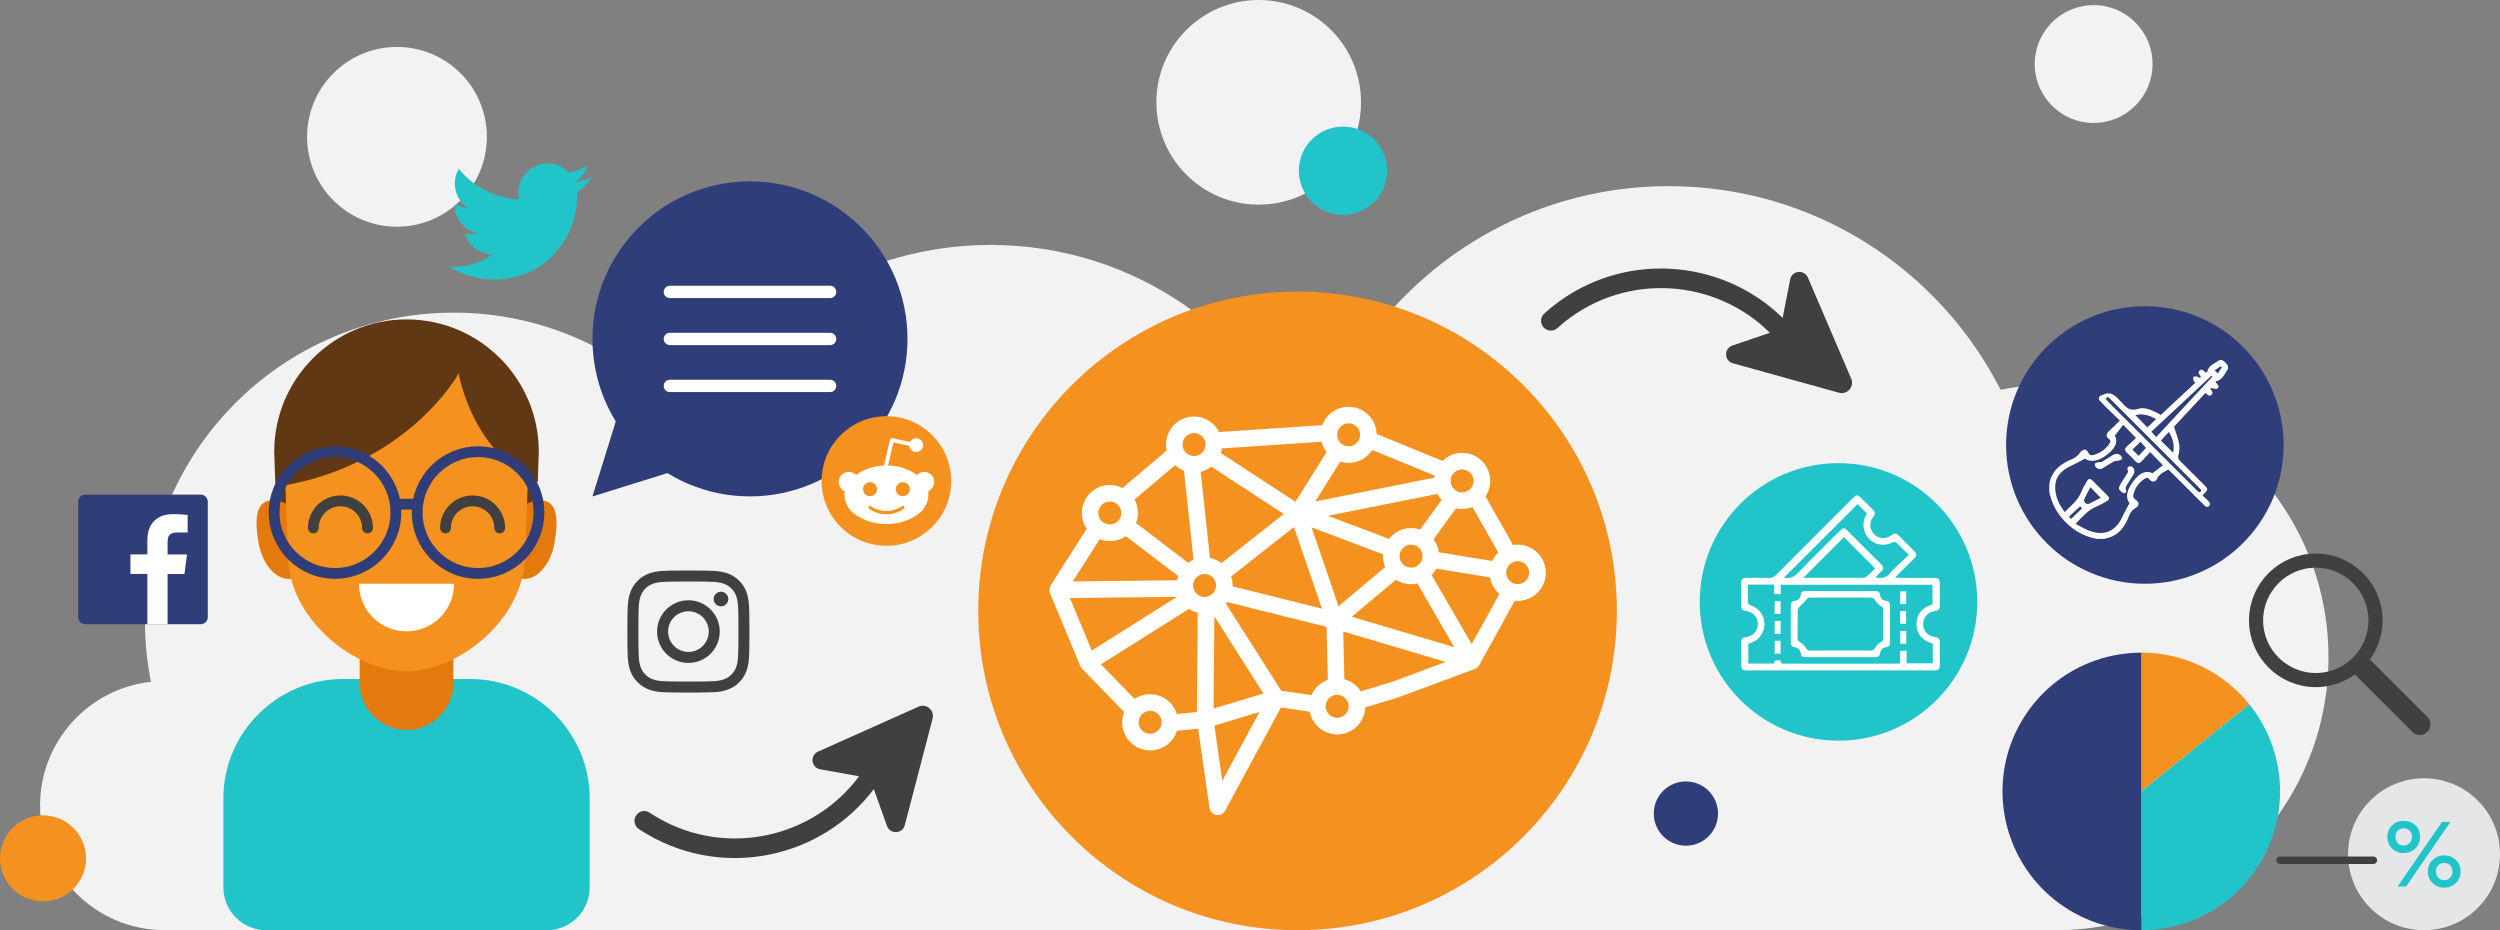 <?xml version="1.0" encoding="utf-8"?>
<!-- Generator: Adobe Illustrator 23.0.6, SVG Export Plug-In . SVG Version: 6.00 Build 0)  -->
<svg version="1.1" id="Layer_1" xmlns="http://www.w3.org/2000/svg" xmlns:xlink="http://www.w3.org/1999/xlink" x="0px" y="0px"
	 viewBox="0 0 502.82 187.09" style="enable-background:new 0 0 502.82 187.09;" xml:space="preserve">
<rect x="0" y="0" width="502.82" height="187.09" fill="#808080" stroke="none"/>
<style type="text/css">
	.st0{fill:#F5911E;}
	.st1{fill:#21C5C9;}
	.st2{fill:#2F3E79;}
	.st3{fill:#404040;}
	.st4{fill:#E5E6E7;}
	.st5{fill:#212121;}
	.st6{fill:#FFFFFF;}
	.st7{fill:#666666;}
	.st8{fill:none;stroke:#404040;stroke-width:1.733;stroke-linecap:round;stroke-linejoin:round;stroke-miterlimit:10;}
	.st9{fill:#603813;}
	.st10{fill:#E4790E;}
	.st11{fill:none;stroke:#2F3E79;stroke-width:2.611;stroke-miterlimit:10;}
	.st12{fill:#FBAD68;}
	.st13{fill:none;stroke:#FFFFFF;stroke-width:1.679;stroke-miterlimit:10;}
	.st14{fill:none;stroke:#F5911E;stroke-width:2;stroke-linecap:round;stroke-linejoin:round;stroke-miterlimit:10;}
	.st15{fill:#F2F2F2;}
	.st16{fill:none;stroke:#2F3E79;stroke-width:2.174;stroke-miterlimit:10;}
	.st17{fill:none;stroke:#404040;stroke-width:2.174;stroke-linecap:round;stroke-linejoin:round;stroke-miterlimit:10;}
	.st18{fill:none;stroke:#404040;stroke-width:2.844;stroke-miterlimit:10;}
	.st19{fill:none;stroke:#404040;stroke-width:4.266;stroke-linecap:round;stroke-linejoin:round;stroke-miterlimit:10;}
	.st20{fill:none;stroke:#404040;stroke-width:1.5;stroke-linecap:round;stroke-linejoin:round;stroke-miterlimit:10;}
	.st21{fill:none;stroke:#FFFFFF;stroke-width:6;stroke-linecap:round;stroke-linejoin:round;stroke-miterlimit:10;}
	.st22{fill:none;stroke:#FFFFFF;stroke-width:0.885;stroke-linecap:round;stroke-linejoin:round;stroke-miterlimit:10;}
	.st23{fill:none;stroke:#FFFFFF;stroke-width:1.5;stroke-linecap:round;stroke-linejoin:round;stroke-miterlimit:10;}
	.st24{fill:none;stroke:#21C5C9;stroke-width:1.666;stroke-linecap:round;stroke-linejoin:round;stroke-miterlimit:10;}
	.st25{fill:none;stroke:#FFFFFF;stroke-width:2.018;stroke-linecap:round;stroke-linejoin:round;stroke-miterlimit:10;}
	.st26{fill:none;stroke:#FFFFFF;stroke-width:1.989;stroke-linecap:round;stroke-linejoin:round;stroke-miterlimit:10;}
</style>
<g>
	<circle class="st15" cx="79.84" cy="27.52" r="18.08"/>
	<path class="st15" d="M413.42,187.09c30.32,0,54.9-24.58,54.9-54.9s-24.58-54.9-54.9-54.9c-3.78,0-7.47,0.38-11.04,1.11
		c-12.36-24.31-37.6-40.96-66.74-40.96c-34.62,0-63.75,23.52-72.28,55.45c-10.08-25.55-34.97-43.63-64.11-43.63
		c-26.05,0-48.72,14.46-60.44,35.79c-11.39-13.55-28.46-22.17-47.55-22.17c-34.3,0-62.1,27.8-62.1,62.1c0,4.16,0.42,8.22,1.2,12.15
		c-12.54,1.37-22.3,11.99-22.3,24.9c0,13.84,11.22,25.05,25.05,25.05"/>
	<g>
		<path class="st1" d="M110,187.09H53.53c-4.73,0-8.6-3.87-8.6-8.6v-17.92c0-13.2,10.8-24,24-24H94.6c13.2,0,24,10.8,24,24v17.92
			C118.6,183.22,114.73,187.09,110,187.09z"/>
		<path class="st9" d="M81.76,65.3c-14.21,0-25.77,11.05-25.77,24.67l0.79,21.53l49.97,0.04l0.79-21.61
			C107.54,76.35,95.98,65.3,81.76,65.3z"/>
		<path class="st10" d="M81.76,146.81L81.76,146.81c-5.18,0-9.42-4.24-9.42-9.42v-10.57c0-5.18,4.24-9.42,9.42-9.42h0
			c5.18,0,9.42,4.24,9.42,9.42v10.57C91.18,142.57,86.94,146.81,81.76,146.81z"/>
		<g>
			<path class="st10" d="M62.32,107.45c0.8,4.41-0.85,8.41-3.69,8.93s-5.8-2.64-6.6-7.06c-0.8-4.41-0.7-8.13,2.14-8.65
				C57.01,100.16,61.52,103.04,62.32,107.45z"/>
			<path class="st10" d="M101.21,107.45c-0.8,4.41,0.85,8.41,3.69,8.93c2.84,0.52,5.8-2.64,6.6-7.06c0.8-4.41,0.7-8.13-2.14-8.65
				C106.52,100.16,102.01,103.04,101.21,107.45z"/>
		</g>
		<path class="st0" d="M81.76,66.42L81.76,66.42c-13.56,0-24.65,10.58-24.65,23.51l0.79,21.57c0,12.93,13.33,23.51,23.86,23.51h0
			c10.54,0,23.86-10.58,23.86-23.51l0.79-21.57C106.42,77,95.32,66.42,81.76,66.42z"/>
		<line class="st16" x1="79.65" y1="101.41" x2="83.88" y2="101.41"/>
		<g>
			<path class="st17" d="M63.02,106.19c0-3.01,2.44-5.45,5.45-5.45s5.45,2.44,5.45,5.45"/>
			<path class="st17" d="M89.6,106.19c0-3.01,2.44-5.45,5.45-5.45s5.45,2.44,5.45,5.45"/>
		</g>
		<path class="st6" d="M72.19,117.41c0,5.29,4.28,9.57,9.57,9.57c5.29,0,9.57-4.28,9.57-9.57H72.19z"/>
		<path class="st9" d="M81.76,64.24c-14.67,0-26.61,11.94-26.61,26.65l0.25,7.04C81.97,93.94,92.26,75.1,92.26,75.1
			s2.52,15.67,15.9,21.9l0.21-6.15C108.37,76.18,96.44,64.24,81.76,64.24z"/>
		<g>
			<circle class="st16" cx="67.38" cy="103.09" r="12.24"/>
			<circle class="st16" cx="96.15" cy="103.09" r="12.24"/>
		</g>
	</g>
	<g>
		<circle class="st2" cx="150.84" cy="68.16" r="31.68"/>
		<polygon class="st2" points="125.65,78.98 119.16,99.85 140.02,93.35 		"/>
	</g>
	<g>
		<path class="st6" d="M166.96,69.41h-32.23c-0.69,0-1.24-0.56-1.24-1.24c0-0.69,0.56-1.24,1.24-1.24h32.23
			c0.69,0,1.24,0.56,1.24,1.24C168.2,68.85,167.65,69.41,166.96,69.41z"/>
		<path class="st6" d="M166.96,59.95h-32.23c-0.69,0-1.24-0.56-1.24-1.24s0.56-1.24,1.24-1.24h32.23c0.69,0,1.24,0.56,1.24,1.24
			S167.65,59.95,166.96,59.95z"/>
		<path class="st6" d="M166.96,78.86h-32.23c-0.69,0-1.24-0.56-1.24-1.24c0-0.69,0.56-1.24,1.24-1.24h32.23
			c0.69,0,1.24,0.56,1.24,1.24C168.2,78.31,167.65,78.86,166.96,78.86z"/>
	</g>
	<path class="st1" d="M118.99,35.65c-1.06,0.47-2.19,0.79-3.38,0.93c1.22-0.73,2.15-1.88,2.59-3.26c-1.14,0.68-2.4,1.17-3.74,1.43
		c-1.07-1.15-2.61-1.86-4.3-1.86c-3.25,0-5.89,2.64-5.89,5.89c0,0.46,0.05,0.91,0.15,1.34c-4.9-0.25-9.24-2.59-12.15-6.16
		c-0.51,0.87-0.8,1.88-0.8,2.96c0,2.04,1.04,3.85,2.62,4.91c-0.97-0.03-1.87-0.3-2.67-0.74c0,0.02,0,0.05,0,0.07
		c0,2.86,2.03,5.24,4.73,5.78c-0.49,0.13-1.02,0.21-1.55,0.21c-0.38,0-0.75-0.04-1.11-0.11c0.75,2.34,2.93,4.04,5.51,4.09
		c-2.02,1.58-4.56,2.52-7.32,2.52c-0.48,0-0.94-0.03-1.41-0.08c2.61,1.67,5.71,2.65,9.03,2.65c10.84,0,16.77-8.98,16.77-16.77
		c0-0.26-0.01-0.51-0.02-0.76C117.2,37.87,118.19,36.84,118.99,35.65z"/>
	<path class="st3" d="M184.74,142.13l-20.21,9.04c-1.69,0.75-1.38,3.23,0.43,3.56l7.82,1.4c-9.27,12.47-26.67,16.31-40.44,8.36
		c-0.58-0.33-1.14-0.68-1.69-1.05c-0.98-0.65-2.3-0.28-2.83,0.77h0c-0.45,0.89-0.15,1.97,0.67,2.53c0.61,0.41,1.23,0.8,1.87,1.16
		c15.44,8.91,34.9,4.68,45.39-9.19l2.65,7.41c0.62,1.74,3.12,1.63,3.58-0.16l5.59-21.42C188.02,142.86,186.32,141.42,184.74,142.13z
		"/>
	<g>
		<circle class="st0" cx="260.97" cy="122.87" r="64.22"/>
		<path class="st6" d="M305.25,109.54c-0.32,0-0.63,0.03-0.93,0.08l-5.54-9.78c0.6-0.89,0.94-1.97,0.94-3.12
			c0-3.11-2.53-5.64-5.64-5.64c-1.54,0-2.93,0.62-3.95,1.62l-13.25-5.42c-0.09-3.03-2.58-5.47-5.64-5.47c-2.43,0-4.5,1.54-5.29,3.7
			l-20.75,1.38c-0.93-1.85-2.84-3.12-5.04-3.12c-3.11,0-5.64,2.53-5.64,5.64c0,0.41,0.05,0.82,0.13,1.21l-8.88,7.53
			c-0.77-0.39-1.63-0.61-2.54-0.61c-3.11,0-5.64,2.53-5.64,5.64c0,1.18,0.36,2.27,0.98,3.17l-7.23,11.37l0,0.01l-0.01,0.02
			c-0.01,0.01-0.01,0.03-0.02,0.04c-0.06,0.09-0.1,0.19-0.14,0.29c-0.01,0.04-0.02,0.07-0.03,0.11c-0.02,0.08-0.04,0.16-0.05,0.24
			c-0.01,0.04-0.01,0.09-0.01,0.14c0,0.03-0.01,0.06-0.01,0.1c0,0.05,0.01,0.1,0.02,0.15c0,0.04,0.01,0.09,0.01,0.13
			c0.02,0.1,0.05,0.2,0.08,0.3c0.01,0.02,0.01,0.03,0.01,0.05l0.01,0.02l0,0l6.07,14.64c0.02,0.06,0.06,0.11,0.09,0.17
			c0.01,0.03,0.02,0.06,0.04,0.08c0,0,0.01,0.01,0.01,0.01c0.06,0.09,0.13,0.18,0.21,0.26l8.48,8.73c-0.26,0.65-0.4,1.35-0.4,2.08
			c0,3.11,2.53,5.64,5.64,5.64c2.53,0,4.67-1.67,5.39-3.96l4.26-0.4l2.28,15.95c0.1,0.71,0.65,1.28,1.36,1.4
			c0.1,0.02,0.2,0.03,0.29,0.03c0.6,0,1.17-0.33,1.47-0.87l11.25-20.79l5.78,0.85c0.5,2.6,2.79,4.58,5.54,4.58
			c3.04,0,5.53-2.43,5.63-5.44l6.58-1.99c0.03-0.01,0.07-0.02,0.1-0.03l15.38-5.72c0.04-0.02,0.08-0.05,0.12-0.07
			c0.11-0.05,0.22-0.11,0.31-0.19c0.05-0.04,0.1-0.09,0.15-0.14c0.05-0.05,0.1-0.08,0.14-0.13c0.03-0.04,0.05-0.09,0.08-0.14
			c0.02-0.03,0.05-0.05,0.07-0.09l7.14-12.96c0.2,0.02,0.41,0.03,0.61,0.03c3.11,0,5.64-2.53,5.64-5.64S308.36,109.54,305.25,109.54
			z M303.58,116.77c-0.12-0.12-0.22-0.26-0.31-0.41c-0.21-0.35-0.33-0.75-0.33-1.18c0-0.32,0.07-0.63,0.19-0.91
			c0.14-0.33,0.37-0.62,0.64-0.85c0.4-0.34,0.92-0.55,1.48-0.55c0.39,0,0.74,0.1,1.06,0.27c0.74,0.39,1.25,1.15,1.25,2.04
			c0,0.68-0.31,1.29-0.78,1.72c-0.41,0.36-0.94,0.59-1.53,0.59C304.59,117.49,304,117.21,303.58,116.77z M301.34,111.12
			c-0.5,0.49-0.92,1.06-1.21,1.71l-10.73-1.75c-0.13-0.97-0.51-1.86-1.08-2.6l4.53-6.25c0.4,0.09,0.81,0.14,1.23,0.14
			c0.73,0,1.43-0.14,2.07-0.4L301.34,111.12z M268.93,144.37c-0.63,0-1.2-0.26-1.62-0.67c-0.43-0.42-0.69-1-0.69-1.64
			c0-0.56,0.21-1.06,0.54-1.46c0.07-0.09,0.15-0.17,0.24-0.25c0.41-0.37,0.95-0.6,1.54-0.6c0.45,0,0.88,0.14,1.23,0.36
			c0.11,0.07,0.22,0.16,0.32,0.25c0.46,0.42,0.76,1.03,0.76,1.7c0,0.5-0.16,0.96-0.43,1.34
			C270.39,143.98,269.7,144.37,268.93,144.37z M257.7,138.92l-11.13-17.5c0.09-0.11,0.18-0.22,0.26-0.33l19.98,4.99l0.26,10.66
			c-1.48,0.52-2.68,1.64-3.31,3.07L257.7,138.92z M242.44,89.1c0.01,0.1,0.03,0.21,0.03,0.31c0,0.37-0.09,0.71-0.25,1.02
			c-0.38,0.76-1.16,1.29-2.07,1.29c-0.45,0-0.87-0.14-1.23-0.36c-0.65-0.41-1.08-1.13-1.08-1.95c0-0.94,0.57-1.75,1.38-2.11
			c0.01,0,0.01-0.01,0.02-0.01c0.28-0.12,0.58-0.19,0.91-0.19c0.21,0,0.4,0.04,0.59,0.09C241.64,87.42,242.31,88.17,242.44,89.1z
			 M271.24,85.14c0.07,0,0.13,0.01,0.2,0.02c0.02,0,0.05,0,0.07,0.01c0.02,0,0.03,0,0.05,0c0.04,0,0.07,0,0.11,0.01
			c0.06,0.01,0.12,0.03,0.19,0.05c0.04,0.01,0.07,0.02,0.11,0.03c0.1,0.03,0.2,0.07,0.29,0.12c0.77,0.38,1.3,1.16,1.3,2.07
			c0,0.7-0.31,1.31-0.8,1.74c-0.35,0.3-0.78,0.5-1.26,0.55c-0.08,0.01-0.17,0.03-0.25,0.03c-0.84,0-1.58-0.46-1.98-1.14
			c-0.19-0.32-0.31-0.69-0.32-1.09c0-0.03-0.01-0.06-0.01-0.09c0-1.12,0.8-2.06,1.87-2.27C270.94,85.16,271.09,85.14,271.24,85.14z
			 M266.81,90.93l-6.26,9.99l-15.01-9.8c0.1-0.3,0.16-0.61,0.21-0.93l20.04-1.34C265.98,89.63,266.34,90.33,266.81,90.93z
			 M289.09,99.34c0.23,0.44,0.52,0.84,0.86,1.2l-4.32,5.97c-0.57-0.19-1.18-0.3-1.81-0.3c-1.81,0-3.41,0.86-4.45,2.18l-12.28-4.65
			L289.09,99.34z M294.08,94.41c0.11,0,0.21,0.02,0.31,0.03c0.4,0.05,0.76,0.21,1.06,0.44c0.01,0.01,0.03,0.02,0.04,0.03
			c0.54,0.42,0.89,1.07,0.89,1.81c0,0.3-0.06,0.58-0.16,0.84c-0.14,0.36-0.37,0.67-0.67,0.92c-0.31,0.26-0.68,0.44-1.09,0.51
			c-0.13,0.02-0.26,0.04-0.39,0.04c-1.19,0-2.16-0.9-2.29-2.05c-0.01-0.09-0.03-0.17-0.03-0.26c0-0.53,0.19-1.02,0.49-1.41
			C292.69,94.77,293.34,94.41,294.08,94.41z M239.96,117.76c0-0.54,0.19-1.02,0.5-1.42c0.36-0.46,0.89-0.78,1.51-0.86
			c0.1-0.01,0.2-0.03,0.31-0.03c1.03,0,1.89,0.68,2.19,1.6c0.07,0.22,0.12,0.46,0.12,0.71c0,0.1-0.02,0.2-0.03,0.29
			c-0.01,0.05-0.01,0.11-0.02,0.16c-0.01,0.07-0.04,0.13-0.06,0.2c-0.23,0.75-0.82,1.34-1.58,1.56c-0.2,0.06-0.4,0.1-0.62,0.1
			c-0.2,0-0.39-0.03-0.58-0.08c-0.27-0.07-0.53-0.19-0.75-0.34c-0.53-0.37-0.89-0.97-0.96-1.65
			C239.97,117.92,239.96,117.84,239.96,117.76z M243.63,93.86l14.58,9.52l-12.56,9.88c-0.67-0.5-1.44-0.86-2.29-1.03l-1.87-17.33
			C242.28,94.7,243.01,94.34,243.63,93.86z M247.61,115.95l12.64-9.94l5.62,16.4l-17.96-4.49c0-0.05,0.01-0.1,0.01-0.15
			C247.91,117.13,247.8,116.52,247.61,115.95z M263.79,106.06l14.39,5.45c-0.01,0.12-0.02,0.23-0.02,0.35
			c0,0.78,0.16,1.52,0.44,2.19l-9.38,7.88L263.79,106.06z M286.05,112.4c-0.14,0.56-0.47,1.04-0.93,1.36
			c-0.37,0.26-0.82,0.41-1.31,0.41c-0.05,0-0.09-0.01-0.14-0.01c-0.17-0.01-0.34-0.04-0.5-0.09c-0.96-0.28-1.67-1.16-1.67-2.21
			c0-0.95,0.58-1.77,1.4-2.13c0.16-0.07,0.32-0.11,0.5-0.14c0.13-0.02,0.27-0.04,0.41-0.04c1.27,0,2.31,1.04,2.31,2.31
			C286.12,112.04,286.09,112.22,286.05,112.4z M244.24,123.96l9.88,15.53l-10.03,3.01L244.24,123.96z M280.76,116.6
			c0.88,0.57,1.93,0.9,3.05,0.9c0.43,0,0.85-0.05,1.26-0.15l7.42,12.81l-20.61-6.11L280.76,116.6z M288.48,96.07l-23.95,4.79
			l5.03-8.02c0.53,0.17,1.1,0.26,1.69,0.26c1.99,0,3.73-1.03,4.74-2.59l12.56,5.14C288.52,95.79,288.5,95.93,288.48,96.07z
			 M236.34,93.56c0.52,0.48,1.12,0.86,1.78,1.11l1.93,17.9c-0.39,0.17-0.75,0.38-1.08,0.62l-10.48-7.99
			c0.24-0.63,0.38-1.31,0.38-2.02c0-0.98-0.25-1.9-0.69-2.71L236.34,93.56z M222.35,101.04c0.27-0.11,0.56-0.17,0.87-0.17
			c1.13,0,2.06,0.81,2.27,1.88c0.01,0.06,0.01,0.12,0.02,0.18c0.01,0.08,0.02,0.16,0.02,0.25c0,1.23-0.97,2.23-2.18,2.3
			c-0.04,0-0.08,0.01-0.13,0.01c-0.05,0-0.1-0.01-0.16-0.02c-1.2-0.08-2.16-1.07-2.16-2.3c0-0.25,0.05-0.49,0.13-0.72
			C221.25,101.82,221.73,101.3,222.35,101.04z M221.19,108.44c0.63,0.25,1.32,0.39,2.04,0.39c1.19,0,2.29-0.37,3.2-1l10.53,8.03
			c-0.1,0.28-0.18,0.56-0.24,0.85l-20.95,0.23L221.19,108.44z M236.73,120.04l-17.15,10.8l-4.38-10.56L236.73,120.04z
			 M221.42,133.62l17.72-11.16c0.53,0.35,1.12,0.61,1.76,0.77l-0.17,19.99l-4.03,0.38c-0.71-2.3-2.86-3.98-5.39-3.98
			c-1.16,0-2.23,0.35-3.13,0.95L221.42,133.62z M233.63,145.27c0,0.93-0.56,1.73-1.35,2.1c-0.29,0.14-0.62,0.22-0.96,0.22
			c-0.33,0-0.64-0.07-0.93-0.2c-0.26-0.11-0.49-0.27-0.68-0.46c-0.01-0.01-0.03-0.03-0.04-0.04c-0.4-0.42-0.66-0.98-0.66-1.61
			c0-1.03,0.68-1.89,1.61-2.19c0.22-0.07,0.45-0.12,0.7-0.12c0.77,0,1.46,0.39,1.88,0.97C233.47,144.31,233.63,144.77,233.63,145.27
			z M245.84,157.04l-1.59-11.11l9.07-2.72L245.84,157.04z M280.13,137.09l-6.44,1.95c-0.75-1.18-1.92-2.06-3.3-2.43l-0.23-9.59
			l20.61,6.11L280.13,137.09z M296,129.56l-8.05-13.88c0.36-0.39,0.67-0.83,0.91-1.31l10.83,1.77c0.23,1.32,0.91,2.48,1.88,3.32
			L296,129.56z"/>
	</g>
	<path class="st3" d="M369.87,78.99l-21.33-5.92c-1.78-0.49-1.85-2.99-0.1-3.58l7.53-2.56c-11.03-10.94-28.8-12.14-41.24-2.22
		c-0.52,0.42-1.02,0.85-1.51,1.29c-0.87,0.79-2.24,0.62-2.91-0.34l0,0c-0.57-0.81-0.45-1.93,0.29-2.6c0.54-0.49,1.1-0.97,1.68-1.43
		c13.93-11.12,33.81-9.84,46.26,2.3l1.51-7.72c0.35-1.81,2.84-2.08,3.57-0.38l8.72,20.35C373.01,77.77,371.54,79.45,369.87,78.99z"
		/>
	<circle class="st1" cx="369.77" cy="121.06" r="27.91"/>
	<g>
		<circle class="st2" cx="431.39" cy="89.5" r="27.91"/>
	</g>
	<g>
		<path class="st3" d="M138.46,116.96c3.28,0,3.67,0.01,4.96,0.07c1.2,0.05,1.85,0.25,2.28,0.42c0.57,0.22,0.98,0.49,1.41,0.92
			c0.43,0.43,0.7,0.84,0.92,1.41c0.17,0.43,0.37,1.08,0.42,2.28c0.06,1.29,0.07,1.68,0.07,4.96c0,3.28-0.01,3.67-0.07,4.96
			c-0.05,1.2-0.25,1.85-0.42,2.28c-0.22,0.57-0.49,0.98-0.92,1.41c-0.43,0.43-0.84,0.7-1.41,0.92c-0.43,0.17-1.08,0.37-2.28,0.42
			c-1.29,0.06-1.68,0.07-4.96,0.07c-3.28,0-3.67-0.01-4.96-0.07c-1.2-0.05-1.85-0.25-2.28-0.42c-0.57-0.22-0.98-0.49-1.41-0.92
			c-0.43-0.43-0.7-0.84-0.92-1.41c-0.17-0.43-0.37-1.08-0.42-2.28c-0.06-1.29-0.07-1.68-0.07-4.96c0-3.28,0.01-3.67,0.07-4.96
			c0.05-1.2,0.25-1.85,0.42-2.28c0.22-0.57,0.49-0.98,0.92-1.41c0.43-0.43,0.84-0.7,1.41-0.92c0.43-0.17,1.08-0.37,2.28-0.42
			C134.79,116.98,135.18,116.96,138.46,116.96 M138.46,114.75c-3.33,0-3.75,0.01-5.06,0.07c-1.31,0.06-2.2,0.27-2.98,0.57
			c-0.81,0.31-1.49,0.73-2.17,1.42c-0.68,0.68-1.1,1.37-1.42,2.17c-0.3,0.78-0.51,1.67-0.57,2.98c-0.06,1.31-0.07,1.73-0.07,5.06
			c0,3.33,0.01,3.75,0.07,5.06c0.06,1.31,0.27,2.2,0.57,2.98c0.31,0.81,0.73,1.49,1.42,2.17c0.68,0.68,1.37,1.1,2.17,1.42
			c0.78,0.3,1.67,0.51,2.98,0.57c1.31,0.06,1.73,0.07,5.06,0.07s3.75-0.01,5.06-0.07c1.31-0.06,2.2-0.27,2.98-0.57
			c0.81-0.31,1.49-0.73,2.17-1.42c0.68-0.68,1.1-1.37,1.42-2.17c0.3-0.78,0.51-1.67,0.57-2.98c0.06-1.31,0.07-1.73,0.07-5.06
			c0-3.33-0.01-3.75-0.07-5.06c-0.06-1.31-0.27-2.2-0.57-2.98c-0.31-0.81-0.73-1.49-1.42-2.17c-0.68-0.68-1.37-1.1-2.17-1.42
			c-0.78-0.3-1.67-0.51-2.98-0.57C142.21,114.77,141.79,114.75,138.46,114.75L138.46,114.75z"/>
		<path class="st3" d="M138.46,120.73c-3.48,0-6.3,2.82-6.3,6.3s2.82,6.3,6.3,6.3c3.48,0,6.3-2.82,6.3-6.3
			S141.94,120.73,138.46,120.73z M138.46,131.12c-2.26,0-4.09-1.83-4.09-4.09c0-2.26,1.83-4.09,4.09-4.09
			c2.26,0,4.09,1.83,4.09,4.09C142.55,129.29,140.72,131.12,138.46,131.12z"/>
		<circle class="st3" cx="145.01" cy="120.48" r="1.47"/>
	</g>
	<g>
		<path class="st6" d="M447.64,72.97c-0.45-0.44-0.92-0.81-1.53-0.36c-0.8,0.6-1.92,0.87-2.14,2.08c-0.02,0.1-0.18,0.17-0.26,0.24
			c-0.1-0.05-0.15-0.06-0.19-0.09c-0.31-0.26-0.6-0.72-1.08-0.34c-0.47,0.38-0.18,0.74,0.13,1.08c0.07,0.08,0.02,0.26,0.03,0.39
			c-0.14-0.01-0.28,0-0.4-0.04c-0.09-0.03-0.16-0.19-0.24-0.19c-0.26-0.02-0.63-0.08-0.76,0.05c-0.13,0.14-0.07,0.51-0.02,0.76
			c0.03,0.15,0.21,0.28,0.35,0.44c-2.33,2.17-4.62,4.31-6.93,6.46c-0.29-0.16-0.54-0.3-0.8-0.43c-1.18-0.6-2.51-1.19-3.74-0.79
			c-1.58,0.52-2.4-0.2-3.26-1.22c-0.14-0.16-0.31-0.3-0.45-0.45c-0.93-1.03-1.9-1.94-3.44-1.13l-0.32,0.11
			c-0.42,0.14-0.59,0.66-0.31,1c0.01,0.01,0.02,0.02,0.02,0.03c0.59,0.65,1.23,1.26,1.85,1.88c0.68,0.67,1.36,1.32,2.21,2.14
			c-0.81,0.79-1.49,1.51-2.23,2.16c-0.5,0.45-0.6,1.1-0.03,1.48c0.5,0.33,0.4,0.64,0.16,0.99c-0.76,1.16-1.83,1.91-3.16,2.28
			c-0.51,0.14-0.84,0.05-1.09-0.47c-0.41-0.83-1.08-0.76-1.64-0.01c-0.38,0.5-0.89,1.02-1.46,1.25c-2.4,0.96-4.27,2.35-4.74,5.09
			v1.6c0.41,1.86,1.15,3.56,2.36,5.04c1.9,2.32,4.25,3.87,7.23,4.39h1.44c0.31-0.08,0.61-0.16,0.92-0.25
			c2.19-0.64,3.29-2.32,4.05-4.3c0.28-0.72,0.67-1.3,1.37-1.69c0.81-0.45,0.76-1.14-0.02-1.65c-0.24-0.16-0.53-0.54-0.49-0.76
			c0.28-1.51,1.09-2.69,2.41-3.5c0.33-0.2,0.57-0.22,0.86,0.17c0.47,0.64,1.21,0.6,1.54-0.1c0.48-1.01,1.4-1.38,2.26-1.89
			c0.17,0.16,0.31,0.29,0.44,0.42c2.24,2.24,4.49,4.48,6.73,6.72c0.29,0.29,0.6,0.63,1.01,0.23c0.44-0.42,0.12-0.77-0.19-1.08
			c-0.35-0.35-0.72-0.69-1.09-1.05c0.13-0.16,0.19-0.24,0.26-0.31c0.91-0.95,0.91-0.96-0.02-1.89c-1.58-1.58-3.16-3.17-4.76-4.74
			c-0.35-0.35-0.47-0.62-0.34-1.16c0.18-0.76,0.28-1.6,0.14-2.35c-0.21-1.12-0.66-2.2-1.04-3.38c2.05-2.2,4.19-4.5,6.32-6.78
			c0.11,0.06,0.16,0.08,0.2,0.12c0.3,0.27,0.59,0.63,1.02,0.24c0.41-0.37,0.15-0.7-0.12-1.03c-0.09-0.11-0.03-0.34-0.03-0.37
			c0.53,0.08,1.11,0.34,1.34,0.16c0.65-0.51-0.18-0.87-0.38-1.46c1.31-0.19,1.72-1.33,2.36-2.23
			C448.33,73.88,448.08,73.4,447.64,72.97z M433.66,84.29c-0.64,0.61-1.23,1.16-1.77,1.67c-0.83-0.85-1.62-1.66-2.41-2.47
			C430.94,83.11,432.28,83.53,433.66,84.29z M416.16,103.87c0.69-0.63,1.42-1.31,2.21-2.03c0.1,0.11,0.25,0.26,0.39,0.41
			c-0.75,0.72-1.47,1.41-2.26,2.16C416.42,104.28,416.3,104.09,416.16,103.87z M432.94,95.17c-1.34-0.59-2.49-0.14-3.8,1.53
			c-1.44,1.84-1.69,3.41-0.84,4.5c-0.5,0.96-1.02,1.83-1.44,2.75c-1.33,2.92-3.66,3.94-6.66,2.79c-0.92-0.35-1.78-0.89-2.74-1.39
			c1.39-1.43,2.55-2.82,4.3-3.52c0.69-0.28,1.33-0.67,1.98-1.03c0.46-0.25,0.62-0.63,0.22-1.03c-1.06-1.09-2.13-2.16-3.22-3.22
			c-0.42-0.4-0.78-0.2-1.02,0.25c-0.4,0.75-0.85,1.48-1.17,2.26c-0.68,1.65-2.07,2.66-3.26,3.93c-1.17-1.5-1.91-3.1-1.93-4.94
			c-0.02-2.29,1.39-3.55,3.32-4.42c0.88-0.4,1.71-0.89,2.66-1.39c1.22,0.86,3.01,0.5,4.89-1.16c1.39-1.23,1.73-2.35,1.12-3.46
			c0.58-0.75,1.14-1.47,1.69-2.18c0.83,0.86,1.68,1.73,2.57,2.65c-0.55,0.52-1.16,1.11-1.8,1.66c-0.53,0.46-0.51,0.85-0.01,1.32
			c0.59,0.54,1.15,1.11,1.69,1.7c0.49,0.53,0.88,0.45,1.32-0.05c0.54-0.62,1.11-1.21,1.65-1.79c0.87,0.89,1.71,1.76,2.56,2.64
			C434.42,94.02,433.7,94.58,432.94,95.17z M419.17,100.44c0.38-0.83,0.84-1.63,1.27-2.45c0.71,0.73,1.36,1.4,2.06,2.12
			c-0.77,0.41-1.57,0.87-2.41,1.25c-0.17,0.08-0.54-0.06-0.7-0.22C419.24,100.98,419.09,100.62,419.17,100.44z M430.53,88.85
			c0.35,0.4,0.69,0.8,1.08,1.24c-0.44,0.47-0.93,1.01-1.47,1.59c-0.45-0.44-0.83-0.83-1.26-1.26
			C429.41,89.9,429.94,89.4,430.53,88.85z M442.6,98.41c0.13,0.13,0.13,0.35,0,0.49c-0.13,0.13-0.35,0.13-0.49,0l-18.43-18.43
			c-0.13-0.13-0.13-0.35,0-0.49c0.13-0.13,0.35-0.13,0.49,0L442.6,98.41z M434.62,88.61c0.46-0.49,0.99-1.07,1.61-1.74
			c0.81,1.38,1.16,2.73,0.84,4.19C436.25,90.25,435.46,89.45,434.62,88.61z M433.66,87.91c-0.31-0.36-0.6-0.69-0.95-1.1
			c3.99-3.72,8.03-7.48,12.07-11.24c0.06,0.06,0.13,0.13,0.19,0.19C441.22,79.79,437.47,83.82,433.66,87.91z M446.06,75.12
			c-0.25-0.26-0.41-0.42-0.62-0.64c0.42-0.29,0.82-0.55,1.21-0.82c0.08,0.06,0.16,0.13,0.24,0.19
			C446.63,74.25,446.37,74.65,446.06,75.12z"/>
		<path class="st6" d="M428.79,93.87c-0.18-0.1-0.49-0.13-0.65-0.04c-0.16,0.09-0.33,0.47-0.27,0.57c0.33,0.49-0.01,0.79-0.23,1.14
			c-0.34,0.54-0.69,1.07-1.02,1.62c-0.19,0.31-0.33,0.65-0.43,0.84c0.02,0.28-0.01,0.44,0.05,0.49c0.31,0.27,0.65,0.73,0.97,0.71
			c0.44-0.02,0.56-0.46,0.3-0.92c-0.07-0.12,0.07-0.39,0.17-0.55c0.45-0.75,0.94-1.48,1.38-2.24
			C429.44,94.85,429.33,94.18,428.79,93.87z"/>
		<path class="st6" d="M425.11,91.44c-0.79,0.45-1.53,0.97-2.31,1.42c-0.19,0.11-0.46,0.05-0.69,0.1c-0.26,0.06-0.6,0.07-0.73,0.24
			c-0.11,0.13-0.04,0.54,0.1,0.7c0.44,0.53,1,0.55,1.57,0.2c0.71-0.43,1.38-0.9,2.11-1.29c0.25-0.14,0.61-0.07,0.91-0.15
			c0.3-0.08,0.57-0.24,0.78-0.33C426.8,91.44,425.82,91.04,425.11,91.44z"/>
	</g>
	<g>
		<path class="st6" d="M381.15,116.19c0.4,0.02,0.65,0.04,0.9,0.04c2.34,0,4.68,0,7.02,0.01c0.87,0,1.06,0.2,1.07,1.05
			c0.01,1.51-0.01,3.02,0.01,4.52c0.01,0.66-0.25,0.98-0.93,1.08c-1.5,0.21-2.45,1.3-2.42,2.67c0.02,1.36,0.96,2.38,2.43,2.58
			c0.67,0.09,0.94,0.42,0.93,1.09c-0.02,1.48,0,2.96-0.01,4.45c0,0.93-0.21,1.15-1.14,1.15c-2.94,0-5.88,0-8.81,0
			c-9.54,0-19.08,0-28.62,0c-1.25,0-1.37-0.12-1.37-1.39c0-1.4,0.02-2.81-0.01-4.21c-0.01-0.67,0.25-1,0.93-1.09
			c1.47-0.2,2.41-1.22,2.43-2.58c0.02-1.38-0.93-2.47-2.42-2.67c-0.69-0.09-0.94-0.41-0.93-1.08c0.02-1.53,0.02-3.07,0-4.6
			c-0.01-0.69,0.31-0.99,0.99-0.98c1.48,0.01,2.96-0.03,4.44,0.02c0.68,0.02,1.15-0.18,1.64-0.66c5.07-5.11,10.17-10.19,15.26-15.29
			c0.91-0.91,1.01-0.91,1.93,0c0.74,0.73,1.46,1.48,2.21,2.2c0.48,0.46,0.53,0.86,0.11,1.41c-0.89,1.16-0.81,2.58,0.15,3.54
			c0.95,0.96,2.39,1.05,3.54,0.17c0.54-0.42,0.94-0.4,1.41,0.08c1.03,1.07,2.08,2.11,3.14,3.14c0.53,0.51,0.51,0.94-0.01,1.44
			c-1.1,1.07-2.18,2.16-3.26,3.25C381.57,115.72,381.41,115.91,381.15,116.19z M388.73,129.49c-2.09-0.71-3.21-1.94-3.27-3.69
			c-0.07-2.27,1.16-3.61,3.22-4.25c0-1.35,0-2.66,0-3.95c-10.19,0-20.32,0-30.53,0c0,0.67,0,1.28,0,1.89c-0.47,0-0.84,0-1.3,0
			c0-0.66,0-1.27,0-1.91c-1.79,0-3.49,0-5.29,0c0,1.12,0.03,2.21-0.01,3.29c-0.02,0.53,0.14,0.74,0.66,0.92
			c2.47,0.85,3.43,3.79,1.98,5.95c-0.62,0.92-1.51,1.48-2.56,1.72c0,1.37,0,2.68,0,4c1.75,0,3.44,0,5.16,0
			c0.08-0.95,0.76-0.56,1.37-0.63c-0.15,0.79,0.39,0.65,0.83,0.65c7.44,0,14.88,0,22.31,0c0.25,0,0.5-0.02,0.87-0.04
			c0-0.89,0-1.73,0-2.55c0.49,0,0.86,0,1.31,0c0,0.88,0,1.71,0,2.52c1.8,0,3.52,0,5.26,0C388.73,132.08,388.73,130.81,388.73,129.49
			z M373.62,101.39c-4.98,4.97-9.92,9.9-14.83,14.8c0.99,0.16,1.88,0.04,2.74-0.87c2.78-2.91,5.67-5.72,8.52-8.57
			c0.64-0.64,0.88-0.65,1.49-0.05c2.28,2.28,4.55,4.56,6.84,6.83c0.5,0.49,0.49,0.92-0.01,1.39c-0.4,0.38-0.76,0.79-1.18,1.22
			c1.3,0.26,2.3,0.07,3.07-0.98c0.43-0.58,1.01-1.05,1.53-1.55c0.69-0.66,1.38-1.31,2.14-2.03c-0.88-0.85-1.64-1.56-2.37-2.3
			c-0.32-0.33-0.55-0.38-0.99-0.16c-2.39,1.2-5.15-0.15-5.69-2.75c-0.23-1.11,0.04-2.15,0.61-3.09
			C374.81,102.59,374.17,101.95,373.62,101.39z M377.16,114.34c-2.18-2.19-4.27-4.28-6.29-6.3c-2.7,2.7-5.42,5.42-8.14,8.14
			c0,0,0.06,0.05,0.13,0.05c3.97,0,7.94,0.01,11.91-0.01c0.23,0,0.5-0.13,0.68-0.28C376.05,115.43,376.6,114.88,377.16,114.34z"/>
		<path class="st6" d="M370.16,118.88c2.26,0,4.52,0.01,6.78-0.01c0.67-0.01,1.15,0.09,1.24,0.92c0.06,0.59,0.49,0.97,1.1,1.04
			c0.65,0.07,0.86,0.44,0.86,1.06c-0.02,2.42-0.01,4.84,0,7.25c0,0.61-0.19,0.97-0.86,1.05c-0.63,0.07-1.04,0.49-1.12,1.13
			c-0.08,0.61-0.38,0.85-0.98,0.85c-4.68-0.01-9.36-0.01-14.04,0c-0.54,0-0.89-0.18-0.97-0.77c-0.09-0.7-0.5-1.13-1.21-1.22
			c-0.59-0.07-0.78-0.41-0.78-0.96c0.01-2.47,0.01-4.94,0-7.41c0-0.61,0.26-0.91,0.85-0.99c0.65-0.08,1.05-0.49,1.13-1.12
			c0.08-0.69,0.46-0.84,1.06-0.84C365.53,118.89,367.84,118.88,370.16,118.88z M370.13,130.83c1.98,0,3.95-0.02,5.93,0.01
			c0.56,0.01,0.88-0.11,1.15-0.65c0.2-0.41,0.63-0.77,1.04-1c0.39-0.22,0.56-0.43,0.55-0.89c-0.02-1.85-0.02-3.69,0-5.54
			c0.01-0.45-0.15-0.66-0.54-0.89c-0.45-0.27-0.85-0.69-1.12-1.13c-0.23-0.39-0.44-0.54-0.89-0.54c-4.06,0.02-8.11,0.01-12.17,0
			c-0.4,0-0.61,0.11-0.85,0.48c-0.3,0.48-0.82,0.83-1.21,1.26c-0.2,0.22-0.45,0.5-0.45,0.76c-0.04,1.87-0.01,3.74-0.03,5.62
			c0,0.41,0.12,0.62,0.49,0.84c0.45,0.27,0.9,0.66,1.14,1.12c0.26,0.48,0.56,0.57,1.04,0.57
			C366.18,130.82,368.15,130.83,370.13,130.83z"/>
		<path class="st6" d="M382.19,118.93c0.41,0,0.78,0,1.2,0c0,0.85,0,1.68,0,2.57c-0.4,0-0.77,0-1.2,0
			C382.19,120.64,382.19,119.81,382.19,118.93z"/>
		<path class="st6" d="M358.13,123.48c-0.41,0-0.79,0-1.2,0c0-0.86,0-1.68,0-2.56c0.39,0,0.77,0,1.2,0
			C358.13,121.77,358.13,122.6,358.13,123.48z"/>
		<path class="st6" d="M382.17,122.89c0.42,0,0.77,0,1.2,0c0,0.83,0,1.66,0,2.56c-0.37,0-0.76,0-1.2,0
			C382.17,124.61,382.17,123.8,382.17,122.89z"/>
		<path class="st6" d="M356.93,124.89c0.44,0,0.8,0,1.21,0c0,0.87,0,1.7,0,2.58c-0.41,0-0.78,0-1.21,0
			C356.93,126.62,356.93,125.78,356.93,124.89z"/>
		<path class="st6" d="M382.18,126.9c0.43,0,0.8,0,1.22,0c0,0.85,0,1.67,0,2.56c-0.39,0-0.78,0-1.22,0
			C382.18,128.62,382.18,127.81,382.18,126.9z"/>
		<path class="st6" d="M356.94,128.88c0.42,0,0.78,0,1.19,0c0,0.87,0,1.71,0,2.59c-0.42,0-0.79,0-1.19,0
			C356.94,130.58,356.94,129.74,356.94,128.88z"/>
	</g>
	<circle class="st15" cx="253.16" cy="20.58" r="20.58"/>
	<circle class="st4" cx="487.54" cy="171.81" r="15.28"/>
	<circle class="st15" cx="421.09" cy="12.88" r="11.85"/>
	<circle class="st1" cx="270.11" cy="34.34" r="8.88"/>
	<g>
		<circle class="st18" cx="465.77" cy="124.77" r="12.01"/>
		<line class="st19" x1="475.35" y1="134.35" x2="486.7" y2="145.69"/>
	</g>
	<circle class="st0" cx="8.65" cy="172.64" r="8.65"/>
	<polygon class="st0" points="429.67,159.18 429.67,159.18 429.67,159.18 	"/>
	<g>
		<path class="st0" d="M430.67,159.18l21.73-17.52c-1.96-2.44-4.37-4.58-7.19-6.31c-4.55-2.78-9.58-4.09-14.54-4.09L430.67,159.18
			L430.67,159.18z"/>
		<path class="st1" d="M452.4,141.66l-21.73,17.52h0v27.91c3.6,0,7.16-0.7,10.49-2.05c5.36-2.17,10.09-6.01,13.33-11.32
			C460.8,163.38,459.59,150.57,452.4,141.66z"/>
		<path class="st2" d="M420.18,133.31c-5.36,2.17-10.09,6.01-13.33,11.32c-6.31,10.33-5.09,23.15,2.09,32.06
			c1.96,2.44,4.37,4.58,7.19,6.31c4.55,2.78,9.58,4.09,14.54,4.09v-27.91v0v-27.91C427.07,131.27,423.5,131.97,420.18,133.31z"/>
	</g>
	<g>
		<path class="st1" d="M481.11,166.01c0.63-0.61,1.41-0.92,2.35-0.92c0.94,0,1.72,0.3,2.35,0.91c0.63,0.61,0.94,1.38,0.94,2.32
			c0,0.93-0.32,1.7-0.95,2.32c-0.64,0.62-1.42,0.93-2.36,0.93c-0.94,0-1.72-0.31-2.34-0.92c-0.62-0.61-0.93-1.38-0.93-2.31
			C480.16,167.4,480.48,166.62,481.11,166.01z M482.26,169.57c0.31,0.33,0.71,0.49,1.2,0.49c0.48,0,0.87-0.17,1.19-0.5
			c0.32-0.33,0.48-0.74,0.48-1.24c0-0.49-0.16-0.9-0.48-1.23s-0.72-0.49-1.19-0.49c-0.49,0-0.89,0.16-1.2,0.48
			c-0.31,0.32-0.47,0.73-0.47,1.24C481.79,168.83,481.95,169.24,482.26,169.57z M491.16,165.31h1.69l-8.93,13.01h-1.71
			L491.16,165.31z M489.26,172.97c0.63-0.61,1.41-0.92,2.35-0.92c0.94,0,1.72,0.3,2.35,0.91c0.63,0.61,0.94,1.38,0.94,2.32
			c0,0.93-0.32,1.7-0.95,2.32c-0.64,0.62-1.42,0.93-2.36,0.93c-0.94,0-1.72-0.31-2.34-0.92s-0.93-1.38-0.93-2.31
			C488.32,174.36,488.63,173.58,489.26,172.97z M490.41,176.53c0.31,0.33,0.71,0.49,1.2,0.49c0.48,0,0.87-0.17,1.19-0.5
			c0.32-0.33,0.48-0.74,0.48-1.24c0-0.49-0.16-0.9-0.48-1.23c-0.32-0.33-0.72-0.49-1.19-0.49c-0.49,0-0.89,0.16-1.2,0.48
			c-0.31,0.32-0.47,0.73-0.47,1.24C489.94,175.79,490.1,176.2,490.41,176.53z"/>
	</g>
	<line class="st20" x1="477.35" y1="173.02" x2="458.58" y2="173.02"/>
	<g>
		<circle class="st0" cx="178.28" cy="96.74" r="13.03"/>
		<path class="st6" d="M179,88.44c0.05-0.23,0.28-0.37,0.51-0.32l3.52,0.78c0.22-0.42,0.63-0.7,1.1-0.75
			c0.77-0.08,1.45,0.48,1.53,1.24c0.08,0.77-0.48,1.45-1.24,1.53c-0.77,0.08-1.45-0.48-1.53-1.24l-3.2-0.71l-1.08,4.65
			c2.09,0.02,4.11,0.69,5.8,1.92c0.09-0.09,0.18-0.17,0.28-0.24c0.93-0.66,2.21-0.44,2.87,0.49c0.04,0.06,0.08,0.13,0.11,0.19
			c0.52,1.05,0.09,2.33-0.96,2.85c0.2,1.83-0.62,3.62-2.13,4.65c-1.84,1.29-4.04,1.95-6.29,1.9c-2.25,0.05-4.45-0.61-6.29-1.9
			c-1.52-1.04-2.34-2.83-2.13-4.65c-0.07-0.03-0.13-0.07-0.19-0.11c-0.99-0.63-1.28-1.94-0.66-2.93c0.07-0.1,0.15-0.2,0.24-0.28
			c0.81-0.79,2.11-0.78,2.91,0.03c1.64-1.19,3.61-1.86,5.64-1.91L179,88.44z M180.17,98.39c0,0.78,0.63,1.41,1.41,1.41
			s1.41-0.63,1.41-1.41c0-0.78-0.63-1.41-1.41-1.41S180.17,97.61,180.17,98.39L180.17,98.39z M181.85,102.27
			c0.12-0.13,0.11-0.34-0.02-0.46c-0.09-0.08-0.21-0.11-0.33-0.07c-1.92,1.39-4.51,1.39-6.43,0c-0.17-0.06-0.35,0.03-0.41,0.2
			c-0.04,0.11-0.01,0.24,0.07,0.33C176.84,103.83,179.73,103.83,181.85,102.27z M173.58,98.39c0,0.78,0.63,1.41,1.41,1.41
			s1.41-0.63,1.41-1.41c0-0.78-0.63-1.41-1.41-1.41S173.58,97.61,173.58,98.39L173.58,98.39z"/>
	</g>
	<g>
		<path id="Blue_2_" class="st2" d="M40.35,125.55c0.79,0,1.44-0.64,1.44-1.44v-23.19c0-0.79-0.64-1.44-1.44-1.44H17.16
			c-0.79,0-1.44,0.64-1.44,1.44v23.19c0,0.79,0.64,1.44,1.44,1.44H40.35z"/>
		<path id="f_1_" class="st6" d="M33.71,125.55v-10.1h3.39l0.51-3.93h-3.9v-2.51c0-1.14,0.32-1.92,1.95-1.92l2.08,0v-3.52
			c-0.36-0.05-1.6-0.16-3.04-0.16c-3,0-5.06,1.83-5.06,5.2v2.9h-3.4v3.93h3.4v10.1H33.71z"/>
	</g>
	<circle class="st2" cx="339.08" cy="163.63" r="6.46"/>
</g>
</svg>

